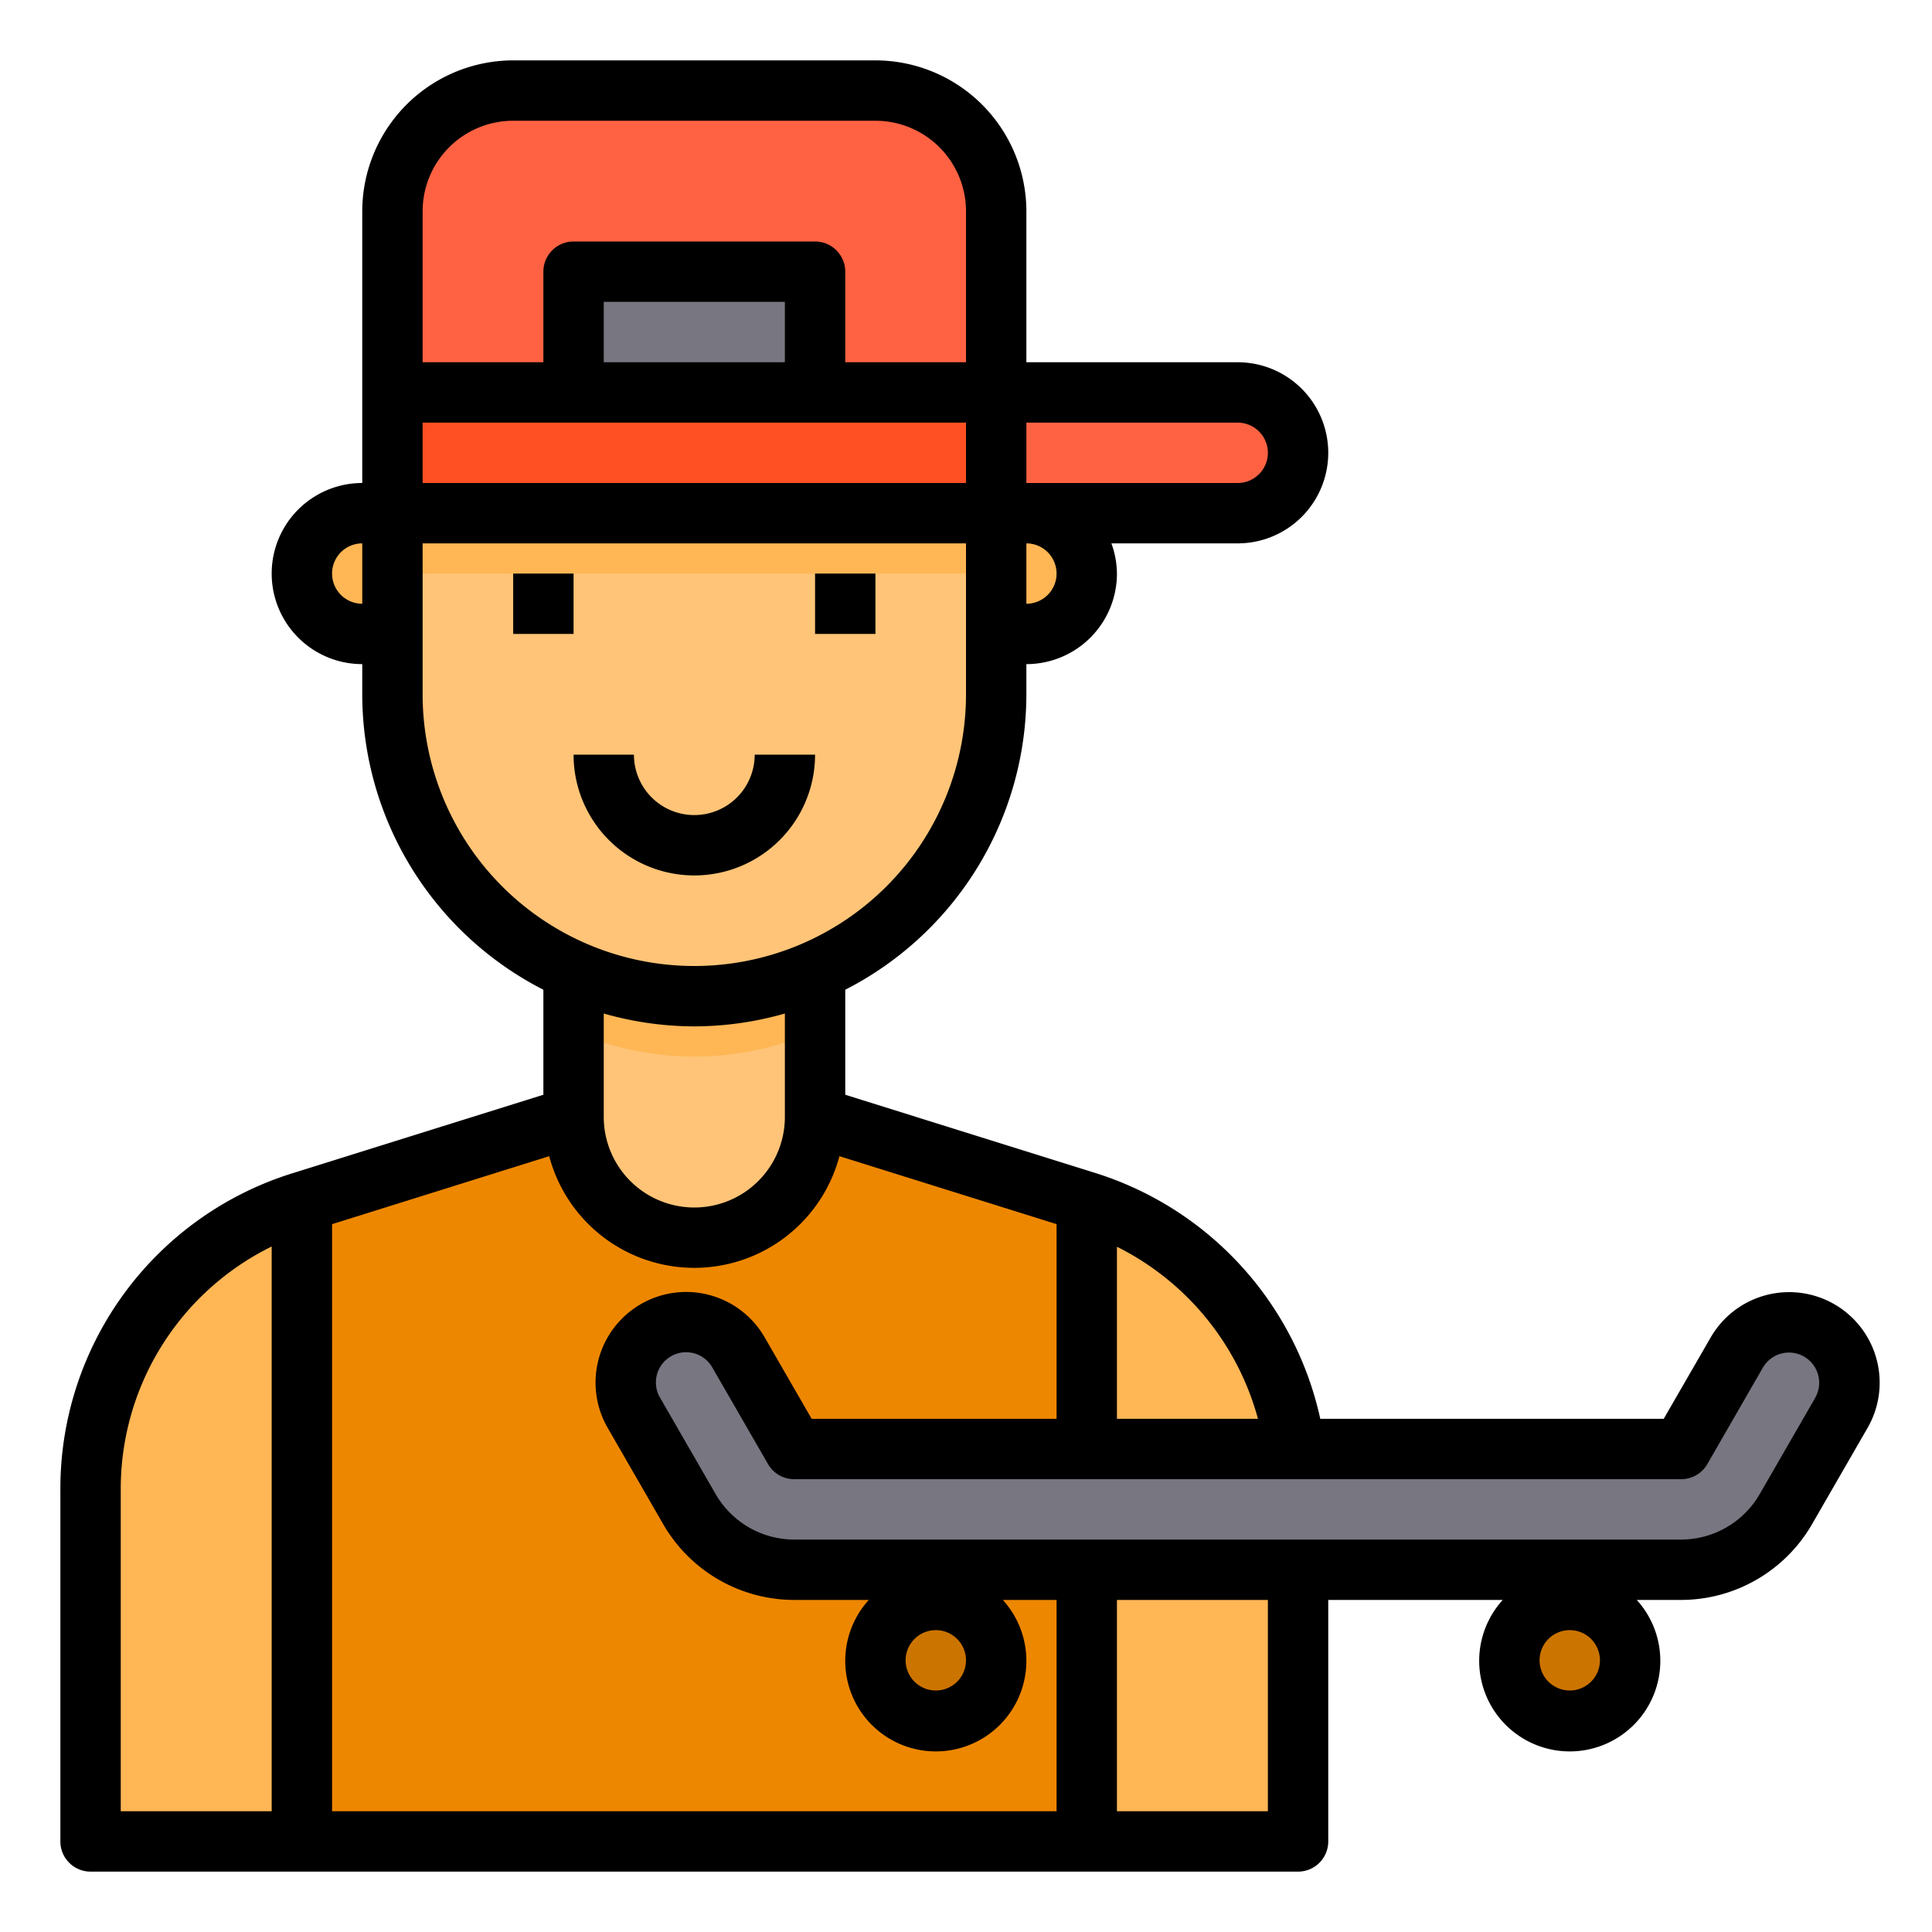 <svg height="512" viewBox="0 0 64 64" width="512" xmlns="http://www.w3.org/2000/svg"><path d="m42.9 48a9.975 9.975 0 0 0 -6.9-8.18v21.18h7v-11.65a8.582 8.582 0 0 0 -.1-1.35z" fill="#ffb655"/><path d="m36 39.82v21.18h-26v-21.18c.01-.01.01-.01.02-.01l8.98-2.81a4 4 0 0 0 8 0l8.98 2.81c.01 0 .01 0 .02.01z" fill="#ee8700"/><path d="m29 3h-12a4 4 0 0 0 -4 4v6h20v-6a4 4 0 0 0 -4-4z" fill="#ff6243"/><circle cx="52" cy="55" fill="#cc7400" r="2"/><path d="m60.27 44.07a2.031 2.031 0 0 0 -1-.27 2 2 0 0 0 -1.73 1l-1.85 3.2h-29.38l-1.85-3.2a2 2 0 0 0 -3.73 1.01 1.967 1.967 0 0 0 .27.99l1.85 3.2a3.982 3.982 0 0 0 3.46 2h29.38a3.982 3.982 0 0 0 3.46-2l1.85-3.2a2.006 2.006 0 0 0 -.73-2.73z" fill="#787680"/><path d="m34 17a2 2 0 1 1 -1 3.73v-3.46a2 2 0 0 1 1-.27z" fill="#ffb655"/><path d="m33 20.73v2.27a10 10 0 0 1 -20 0v-6h20z" fill="#ffc477"/><path d="m33 13v4h-20v-4h6 8z" fill="#ff5023"/><circle cx="31" cy="55" fill="#cc7400" r="2"/><path d="m27 32.16v4.84a4 4 0 0 1 -8 0v-4.84a9.944 9.944 0 0 0 8 0z" fill="#ffc477"/><path d="m19 9h8v4h-8z" fill="#787680"/><path d="m13 17.27v3.46a2 2 0 1 1 0-3.46z" fill="#ffb655"/><path d="m10 39.82v21.18h-7v-11.65a9.981 9.981 0 0 1 7-9.53z" fill="#ffb655"/><path d="m41 13h-8v4h8a2 2 0 0 0 0-4z" fill="#ff6243"/><path d="m13 17h20v2h-20z" fill="#ffb655"/><path d="m27 32.16v2a9.944 9.944 0 0 1 -8 0v-2a9.944 9.944 0 0 0 8 0z" fill="#ffb655"/><path d="m17 19h2v2h-2z"/><path d="m27 19h2v2h-2z"/><path d="m27 25h-2a2 2 0 0 1 -4 0h-2a4 4 0 0 0 8 0z"/><path d="m60.768 43.206a3 3 0 0 0 -4.1 1.1l-1.555 2.694h-11.377a11 11 0 0 0 -7.457-8.145l-8.279-2.59v-3.479a11 11 0 0 0 6-9.786v-1a3 3 0 0 0 3-3 2.966 2.966 0 0 0 -.184-1h4.184a3 3 0 0 0 0-6h-7v-5a5.006 5.006 0 0 0 -5-5h-12a5.006 5.006 0 0 0 -5 5v9a3 3 0 0 0 0 6v1a11 11 0 0 0 6 9.786v3.479l-8.277 2.59a10.94 10.94 0 0 0 -7.723 10.495v11.65a1 1 0 0 0 1 1h40a1 1 0 0 0 1-1v-8h5.78a3 3 0 1 0 4.44 0h1.47a5.016 5.016 0 0 0 4.331-2.5l1.845-3.2a3 3 0 0 0 -1.098-4.094zm-8.768 12.794a1 1 0 1 1 1-1 1 1 0 0 1 -1 1zm-10.328-9h-4.672v-5.7a9 9 0 0 1 4.672 5.7zm-6.672-6.449v6.449h-8.113l-1.557-2.7a3 3 0 0 0 -5.2 3l1.845 3.2a5.016 5.016 0 0 0 4.335 2.5h2.47a3 3 0 1 0 4.44 0h1.78v7h-24v-19.448l7.193-2.252a4.973 4.973 0 0 0 9.614 0zm-3 14.449a1 1 0 1 1 -1-1 1 1 0 0 1 1 1zm-6-43h-6v-2h6zm6 2v2h-18v-2zm3 5a1 1 0 0 1 -1 1v-2a1 1 0 0 1 1 1zm6-5a1 1 0 0 1 0 2h-7v-2zm-24-10h12a3 3 0 0 1 3 3v5h-4v-3a1 1 0 0 0 -1-1h-8a1 1 0 0 0 -1 1v3h-4v-5a3 3 0 0 1 3-3zm-6 15a1 1 0 0 1 1-1v2a1 1 0 0 1 -1-1zm3 4v-5h18v5a9 9 0 0 1 -18 0zm9 11a10.966 10.966 0 0 0 3-.426v3.426a3 3 0 0 1 -6 0v-3.426a10.966 10.966 0 0 0 3 .426zm-19 15.35a8.94 8.94 0 0 1 5-8.058v18.708h-5zm38 10.65h-5v-7h5zm18.134-13.7-1.845 3.2a3.011 3.011 0 0 1 -2.6 1.5h-29.379a3.011 3.011 0 0 1 -2.6-1.5l-1.845-3.2a1 1 0 1 1 1.732-1l1.845 3.2a1 1 0 0 0 .867.5h29.381a1 1 0 0 0 .867-.5l1.843-3.2a1 1 0 0 1 1.732 1z"/></svg>